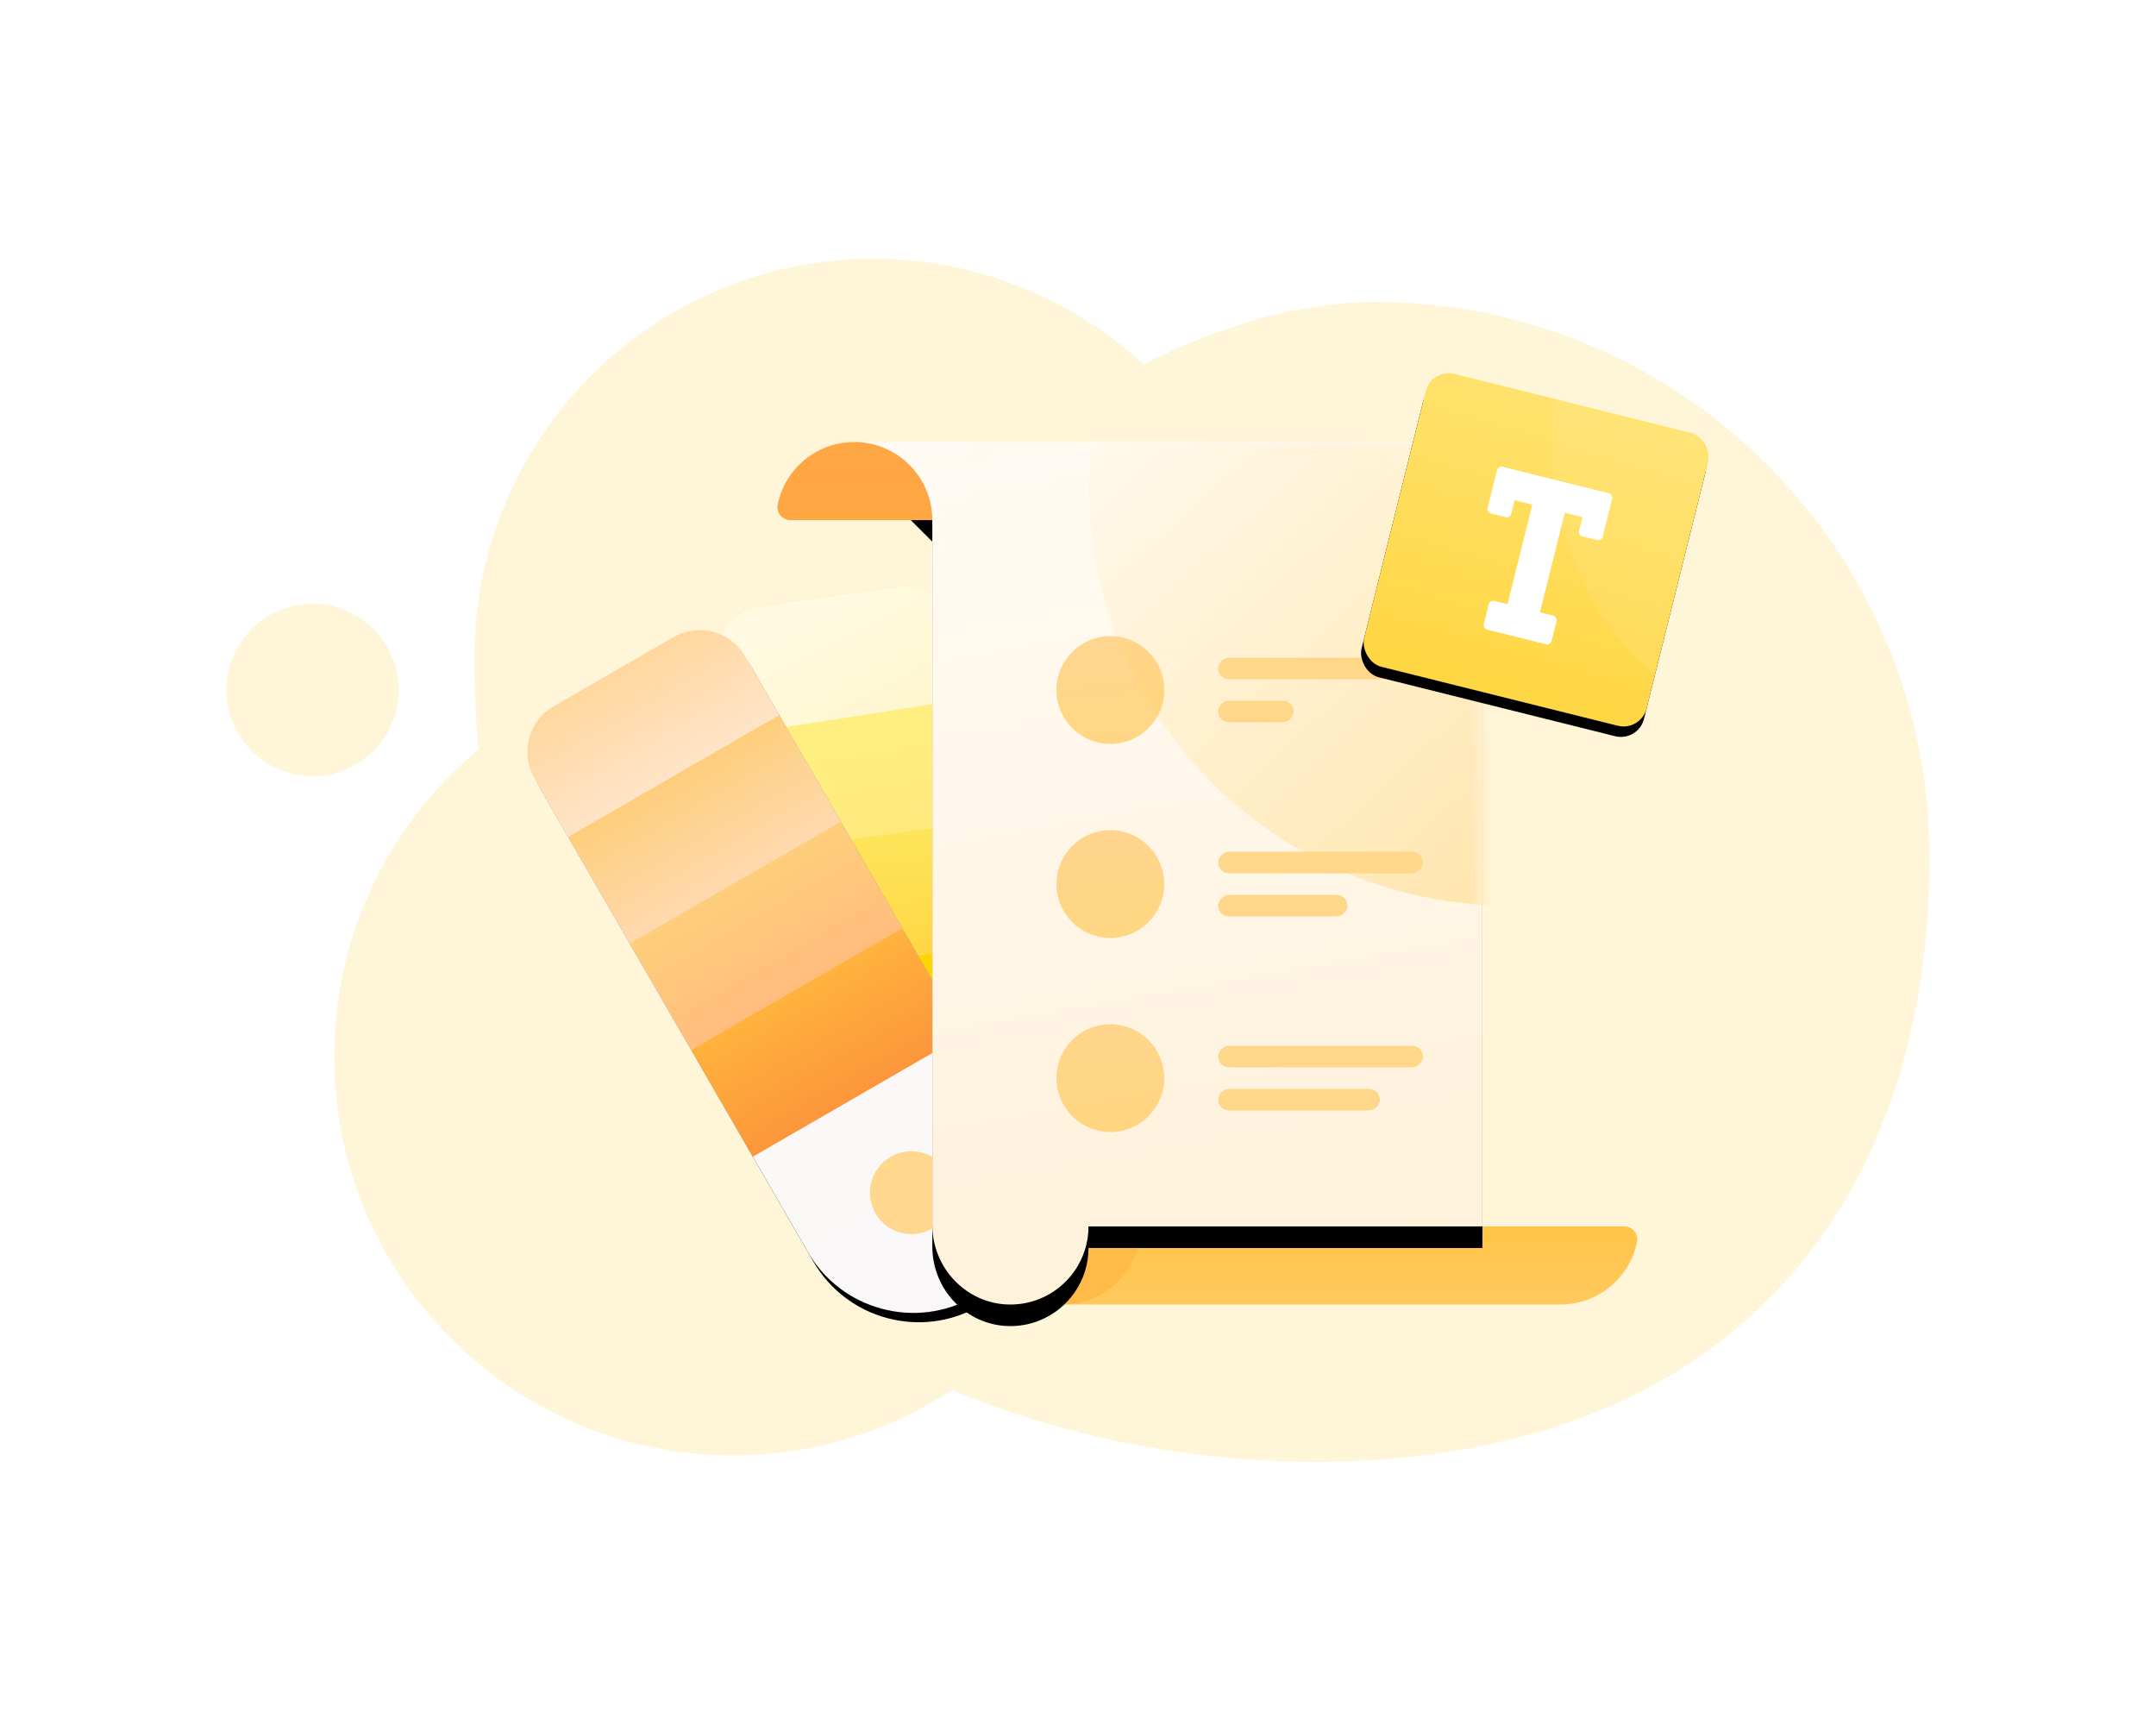 <svg xmlns="http://www.w3.org/2000/svg" xmlns:xlink="http://www.w3.org/1999/xlink" width="200" height="160" viewBox="0 0 200 160">
    <defs>
        <linearGradient id="q6ox0kdb8c" x1="54.539%" x2="64.537%" y1="100%" y2="36.17%">
            <stop offset="0%" stop-color="#FFD848"/>
            <stop offset="100%" stop-color="#FEE45A"/>
        </linearGradient>
        <linearGradient id="tpt6qsa1ed" x1="60.773%" x2="84.499%" y1="83.446%" y2="40.749%">
            <stop offset="0%" stop-color="#FFD848"/>
            <stop offset="100%" stop-color="#FEE45A"/>
        </linearGradient>
        <linearGradient id="be2k98riie" x1="71.772%" x2="50%" y1="38.316%" y2="83.387%">
            <stop offset="0%" stop-color="#FFEF81"/>
            <stop offset="100%" stop-color="#FEE97D"/>
        </linearGradient>
        <linearGradient id="629grucdxf" x1="50%" x2="37.547%" y1="21.444%" y2="226.633%">
            <stop offset="0%" stop-color="#FFFAE1"/>
            <stop offset="100%" stop-color="#FEF0AE"/>
        </linearGradient>
        <linearGradient id="iiek5mlvqi" x1="50%" x2="50%" y1="0%" y2="100%">
            <stop offset="0%" stop-color="#FFFBF5"/>
            <stop offset="100%" stop-color="#F9F7F8"/>
        </linearGradient>
        <linearGradient id="6h9gg03cdj" x1="50%" x2="50%" y1="-28.619%" y2="100%">
            <stop offset="0%" stop-color="#FFD391"/>
            <stop offset="100%" stop-color="#FFE5CC"/>
        </linearGradient>
        <linearGradient id="d0z9ibrfek" x1="50%" x2="50%" y1="0%" y2="100%">
            <stop offset="0%" stop-color="#FECE7C"/>
            <stop offset="100%" stop-color="#FFDAB5"/>
        </linearGradient>
        <linearGradient id="ysjse41rcl" x1="50%" x2="50%" y1="0%" y2="100%">
            <stop offset="0%" stop-color="#FFB63D"/>
            <stop offset="100%" stop-color="#FC963B"/>
        </linearGradient>
        <linearGradient id="un03za7fgm" x1="50%" x2="50%" y1="0%" y2="100%">
            <stop offset="0%" stop-color="#FECE7C"/>
            <stop offset="100%" stop-color="#FFBD7D"/>
        </linearGradient>
        <linearGradient id="duqjh7979n" x1="50%" x2="50%" y1="0%" y2="147.981%">
            <stop offset="0%" stop-color="#FFB90F"/>
            <stop offset="100%" stop-color="#FFD185"/>
        </linearGradient>
        <linearGradient id="y65vjsjmzq" x1="58.172%" x2="37.551%" y1="-49.299%" y2="111.537%">
            <stop offset="0%" stop-color="#FFF"/>
            <stop offset="100%" stop-color="#FFF0D7"/>
        </linearGradient>
        <linearGradient id="std3htn77r" x1="9.296%" x2="100%" y1="129.949%" y2="32.187%">
            <stop offset="0%" stop-color="#FFD782"/>
            <stop offset="100%" stop-color="#FFFCF4"/>
        </linearGradient>
        <linearGradient id="1galdlav6t" x1="50%" x2="0%" y1="-129.616%" y2="394.131%">
            <stop offset="0%" stop-color="#FFC37D"/>
            <stop offset="100%" stop-color="#FFD227"/>
        </linearGradient>
        <linearGradient id="wdbxion85u" x1="50%" x2="50%" y1="0%" y2="229.761%">
            <stop offset="0%" stop-color="#FFA645"/>
            <stop offset="100%" stop-color="#FFA841"/>
        </linearGradient>
        <linearGradient id="z9krflh0jx" x1="60.831%" x2="50%" y1="-120.326%" y2="166.128%">
            <stop offset="0%" stop-color="#FFF0A0"/>
            <stop offset="100%" stop-color="#FFCF27"/>
        </linearGradient>
        <filter id="b4d5smneca" width="119%" height="114.8%" x="-9.5%" y="-3.7%" filterUnits="objectBoundingBox">
            <feOffset dy="2" in="SourceAlpha" result="shadowOffsetOuter1"/>
            <feGaussianBlur in="shadowOffsetOuter1" result="shadowBlurOuter1" stdDeviation=".5"/>
            <feColorMatrix in="shadowBlurOuter1" values="0 0 0 0 0.921 0 0 0 0 0.598 0 0 0 0 0 0 0 0 1 0"/>
        </filter>
        <filter id="17r7ncxvig" width="117.7%" height="106%" x="-8.8%" y="-1.5%" filterUnits="objectBoundingBox">
            <feOffset dy="1" in="SourceAlpha" result="shadowOffsetOuter1"/>
            <feGaussianBlur in="shadowOffsetOuter1" result="shadowBlurOuter1" stdDeviation=".5"/>
            <feColorMatrix in="shadowBlurOuter1" values="0 0 0 0 1 0 0 0 0 0.836 0 0 0 0 0.489 0 0 0 1 0"/>
        </filter>
        <filter id="zvtle2n7fp" width="124%" height="117.5%" x="-12%" y="-6.2%" filterUnits="objectBoundingBox">
            <feOffset dy="2" in="SourceAlpha" result="shadowOffsetOuter1"/>
            <feGaussianBlur in="shadowOffsetOuter1" result="shadowBlurOuter1" stdDeviation="2"/>
            <feColorMatrix in="shadowBlurOuter1" values="0 0 0 0 0.999 0 0 0 0 0.802 0 0 0 0 0.451 0 0 0 1 0"/>
        </filter>
        <filter id="lsgrjhtfhw" width="114.8%" height="114.3%" x="-7.4%" y="-3.6%" filterUnits="objectBoundingBox">
            <feOffset dy="1" in="SourceAlpha" result="shadowOffsetOuter1"/>
            <feGaussianBlur in="shadowOffsetOuter1" result="shadowBlurOuter1" stdDeviation=".5"/>
            <feColorMatrix in="shadowBlurOuter1" values="0 0 0 0 0.92 0 0 0 0 0.749 0 0 0 0 0.14 0 0 0 0.863 0"/>
        </filter>
        <path id="p2xoeyb47b" d="M16.895.483l11.89 4.74c2.513 1.003 3.737 3.853 2.736 6.366l-.799 2.001 2.554.82.452 4.109-2.884 7.14 4.12 1.928.24 2.469-4.258 10.561-20.483-7.97 3.994-9.629-5.204-2.131 3.97-9.573-4.299-1.66 3.668-8.84c1.261-.741 2.838-.916 4.303-.331z"/>
        <path id="szro3ayrch" d="M.07 45.418V4.9C.07 2.192 2.264 0 4.97 0h12.799c2.707 0 4.9 2.192 4.9 4.9v50.725c0 6.241-5.06 11.3-11.3 11.3-6.24 0-11.299-5.059-11.299-11.3V45.418z"/>
        <path id="vmuprk8qao" d="M41.609 79.494c-2.684-1.06-4.583-3.677-4.583-6.737H.486V7.243C.487 3.243 3.73 0 7.73 0h51.027l-7.244 7.243v65.388c0 3.985-3.165 7.318-7.15 7.369-.88.01-1.725-.137-2.508-.414z"/>
        <rect id="5qz0w3nv4v" width="27" height="28" x="0" y="0" rx="2.205"/>
    </defs>
    <g fill="none" fill-rule="evenodd" transform="translate(21 24)">
        <circle cx="8" cy="40" r="8" fill="#FFF6D9"/>
        <path fill="#FFF6D9" d="M60 0c9.67 0 18.475 3.71 25.067 9.785C92.367 6.139 99.735 4 106.5 4 134.943 4 158 27.057 158 55.5S143.51 107 111 111c-14.54 1.79-30.483-.483-43.665-6.086C61.501 108.761 54.512 111 47 111c-20.435 0-37-16.565-37-37 0-11.455 5.205-21.694 13.38-28.481C23.12 42.624 23 39.758 23 37 23 16.565 39.565 0 60 0z"/>
        <g fill-rule="nonzero" transform="rotate(-30 95.115 -26.641)">
            <path fill="#FED402" d="M9.955 28.867l-9.05 22.42c-2.337 5.787.46 12.372 6.247 14.708 5.786 2.336 12.372-.46 14.708-6.248l8.95-22.17-20.855-8.71z"/>
            <g transform="translate(9.315 1.08)">
                <use fill="#000" filter="url(#b4d5smneca)" xlink:href="#p2xoeyb47b"/>
                <use fill="url(#q6ox0kdb8c)" xlink:href="#p2xoeyb47b"/>
                <path fill="url(#tpt6qsa1ed)" d="M24.634 25.644L9.233 18.438 4.645 19.826 0.132 30.703 20.616 38.674 24.874 28.112z"/>
                <path fill="url(#be2k98riie)" d="M28.722 13.365L12.329 8.109 8.924 9.655 4.699 19.842 24.881 28.11 29.174 17.474z"/>
                <path fill="url(#629grucdxf)" d="M28.784 5.223c2.514 1.003 3.738 3.853 2.737 6.366l-2.347 5.885-20.25-7.82 3.668-8.84c1.261-.741 2.838-.916 4.303-.331l11.89 4.74z"/>
            </g>
            <use fill="#000" filter="url(#17r7ncxvig)" xlink:href="#szro3ayrch"/>
            <use fill="url(#iiek5mlvqi)" xlink:href="#szro3ayrch"/>
            <g>
                <path fill="url(#6h9gg03cdj)" d="M22.67 4.9v6.269l-11.59 1.08-11.01-1.08v-6.27C.07 2.192 2.264 0 4.97 0h12.799c2.707 0 4.9 2.192 4.9 4.9z"/>
                <path fill="url(#d0z9ibrfek)" d="M22.669 11.169L22.669 22.586 11.228 23.936 0.07 22.586 0.07 11.169z"/>
                <path fill="url(#ysjse41rcl)" d="M22.669 34.001L22.669 45.418 0.07 45.418 0.07 34.001 11.08 32.651z"/>
                <path fill="url(#un03za7fgm)" d="M0.07 22.586L22.669 22.586 22.669 34.001 0.07 34.001z"/>
            </g>
            <circle cx="11.14" cy="55.663" r="3.843" fill="#FFD78D"/>
        </g>
        <g>
            <path fill="url(#duqjh7979n)" fill-rule="nonzero" d="M46.197 56.66l-31.71 16.097H1.328c-.754 0-1.335.686-1.188 1.425C.802 77.5 3.731 80 7.243 80h46.198l-7.244-23.34z" transform="matrix(-1 0 0 1 131 17)"/>
            <path fill="#FFBA48" fill-rule="nonzero" d="M46.197 56.66v16.097c0 4 3.243 7.243 7.244 7.243h4.829V56.66H46.197z" transform="matrix(-1 0 0 1 131 17)"/>
            <g transform="matrix(-1 0 0 1 131 17) translate(14)">
                <mask id="gp2ancslzs" fill="#fff">
                    <use xlink:href="#vmuprk8qao"/>
                </mask>
                <g fill-rule="nonzero">
                    <use fill="#000" filter="url(#zvtle2n7fp)" xlink:href="#vmuprk8qao"/>
                    <use fill="url(#y65vjsjmzq)" xlink:href="#vmuprk8qao"/>
                </g>
                <circle cx="-2" cy="4" r="39" fill="url(#std3htn77r)" mask="url(#gp2ancslzs)"/>
            </g>
            <g transform="matrix(-1 0 0 1 131 17) translate(20 18)">
                <g fill="#FFD78A" transform="translate(0 2)">
                    <rect width="19" height="2" rx="1"/>
                    <rect width="7" height="2" x="12" y="4" rx="1"/>
                </g>
                <g transform="translate(0 18)">
                    <g fill="#FFD78A" transform="translate(0 2)">
                        <rect width="19" height="2" rx="1"/>
                        <rect width="12" height="2" x="7" y="4" rx="1"/>
                    </g>
                    <circle cx="29" cy="5" r="5" fill="url(#1galdlav6t)" opacity=".702"/>
                </g>
                <g transform="translate(0 36)">
                    <g fill="#FFD78A" transform="translate(0 2)">
                        <rect width="19" height="2" rx="1"/>
                        <rect width="15" height="2" x="4" y="4" rx="1"/>
                    </g>
                    <circle cx="29" cy="5" r="5" fill="url(#1galdlav6t)" opacity=".702"/>
                </g>
                <circle cx="29" cy="5" r="5" fill="url(#1galdlav6t)" opacity=".702"/>
            </g>
            <path fill="url(#wdbxion85u)" fill-rule="nonzero" d="M72.757 0c-4 0-7.244 3.243-7.244 7.243h13.159c.754 0 1.335-.686 1.188-1.425C79.198 2.5 76.269 0 72.757 0z" transform="matrix(-1 0 0 1 131 17)"/>
        </g>
        <g transform="rotate(14 14.562 460.295)">
            <mask id="1fqh3tcmky" fill="#fff">
                <use xlink:href="#5qz0w3nv4v"/>
            </mask>
            <use fill="#000" filter="url(#lsgrjhtfhw)" xlink:href="#5qz0w3nv4v"/>
            <use fill="url(#z9krflh0jx)" xlink:href="#5qz0w3nv4v"/>
            <circle cx="40.311" cy="-2.475" r="28.5" fill="#FFFAF0" mask="url(#1fqh3tcmky)" opacity=".279"/>
            <g fill="#FFF" fill-rule="nonzero" mask="url(#1fqh3tcmky)">
                <path d="M18.77 7.276H8.616c-.233 0-.423.194-.423.433v3.606c0 .239.19.433.423.433h1.41c.234 0 .424-.194.424-.433v-1.298h1.692v9.519h-1.27c-.233 0-.422.194-.422.433v1.875c0 .239.189.432.423.432h5.64c.234 0 .424-.193.424-.432v-1.875c0-.24-.19-.433-.423-.433h-1.27v-9.52h1.693v1.299c0 .239.19.433.423.433h1.41c.234 0 .423-.194.423-.433V7.709c0-.239-.19-.433-.423-.433z"/>
            </g>
        </g>
    </g>
</svg>
